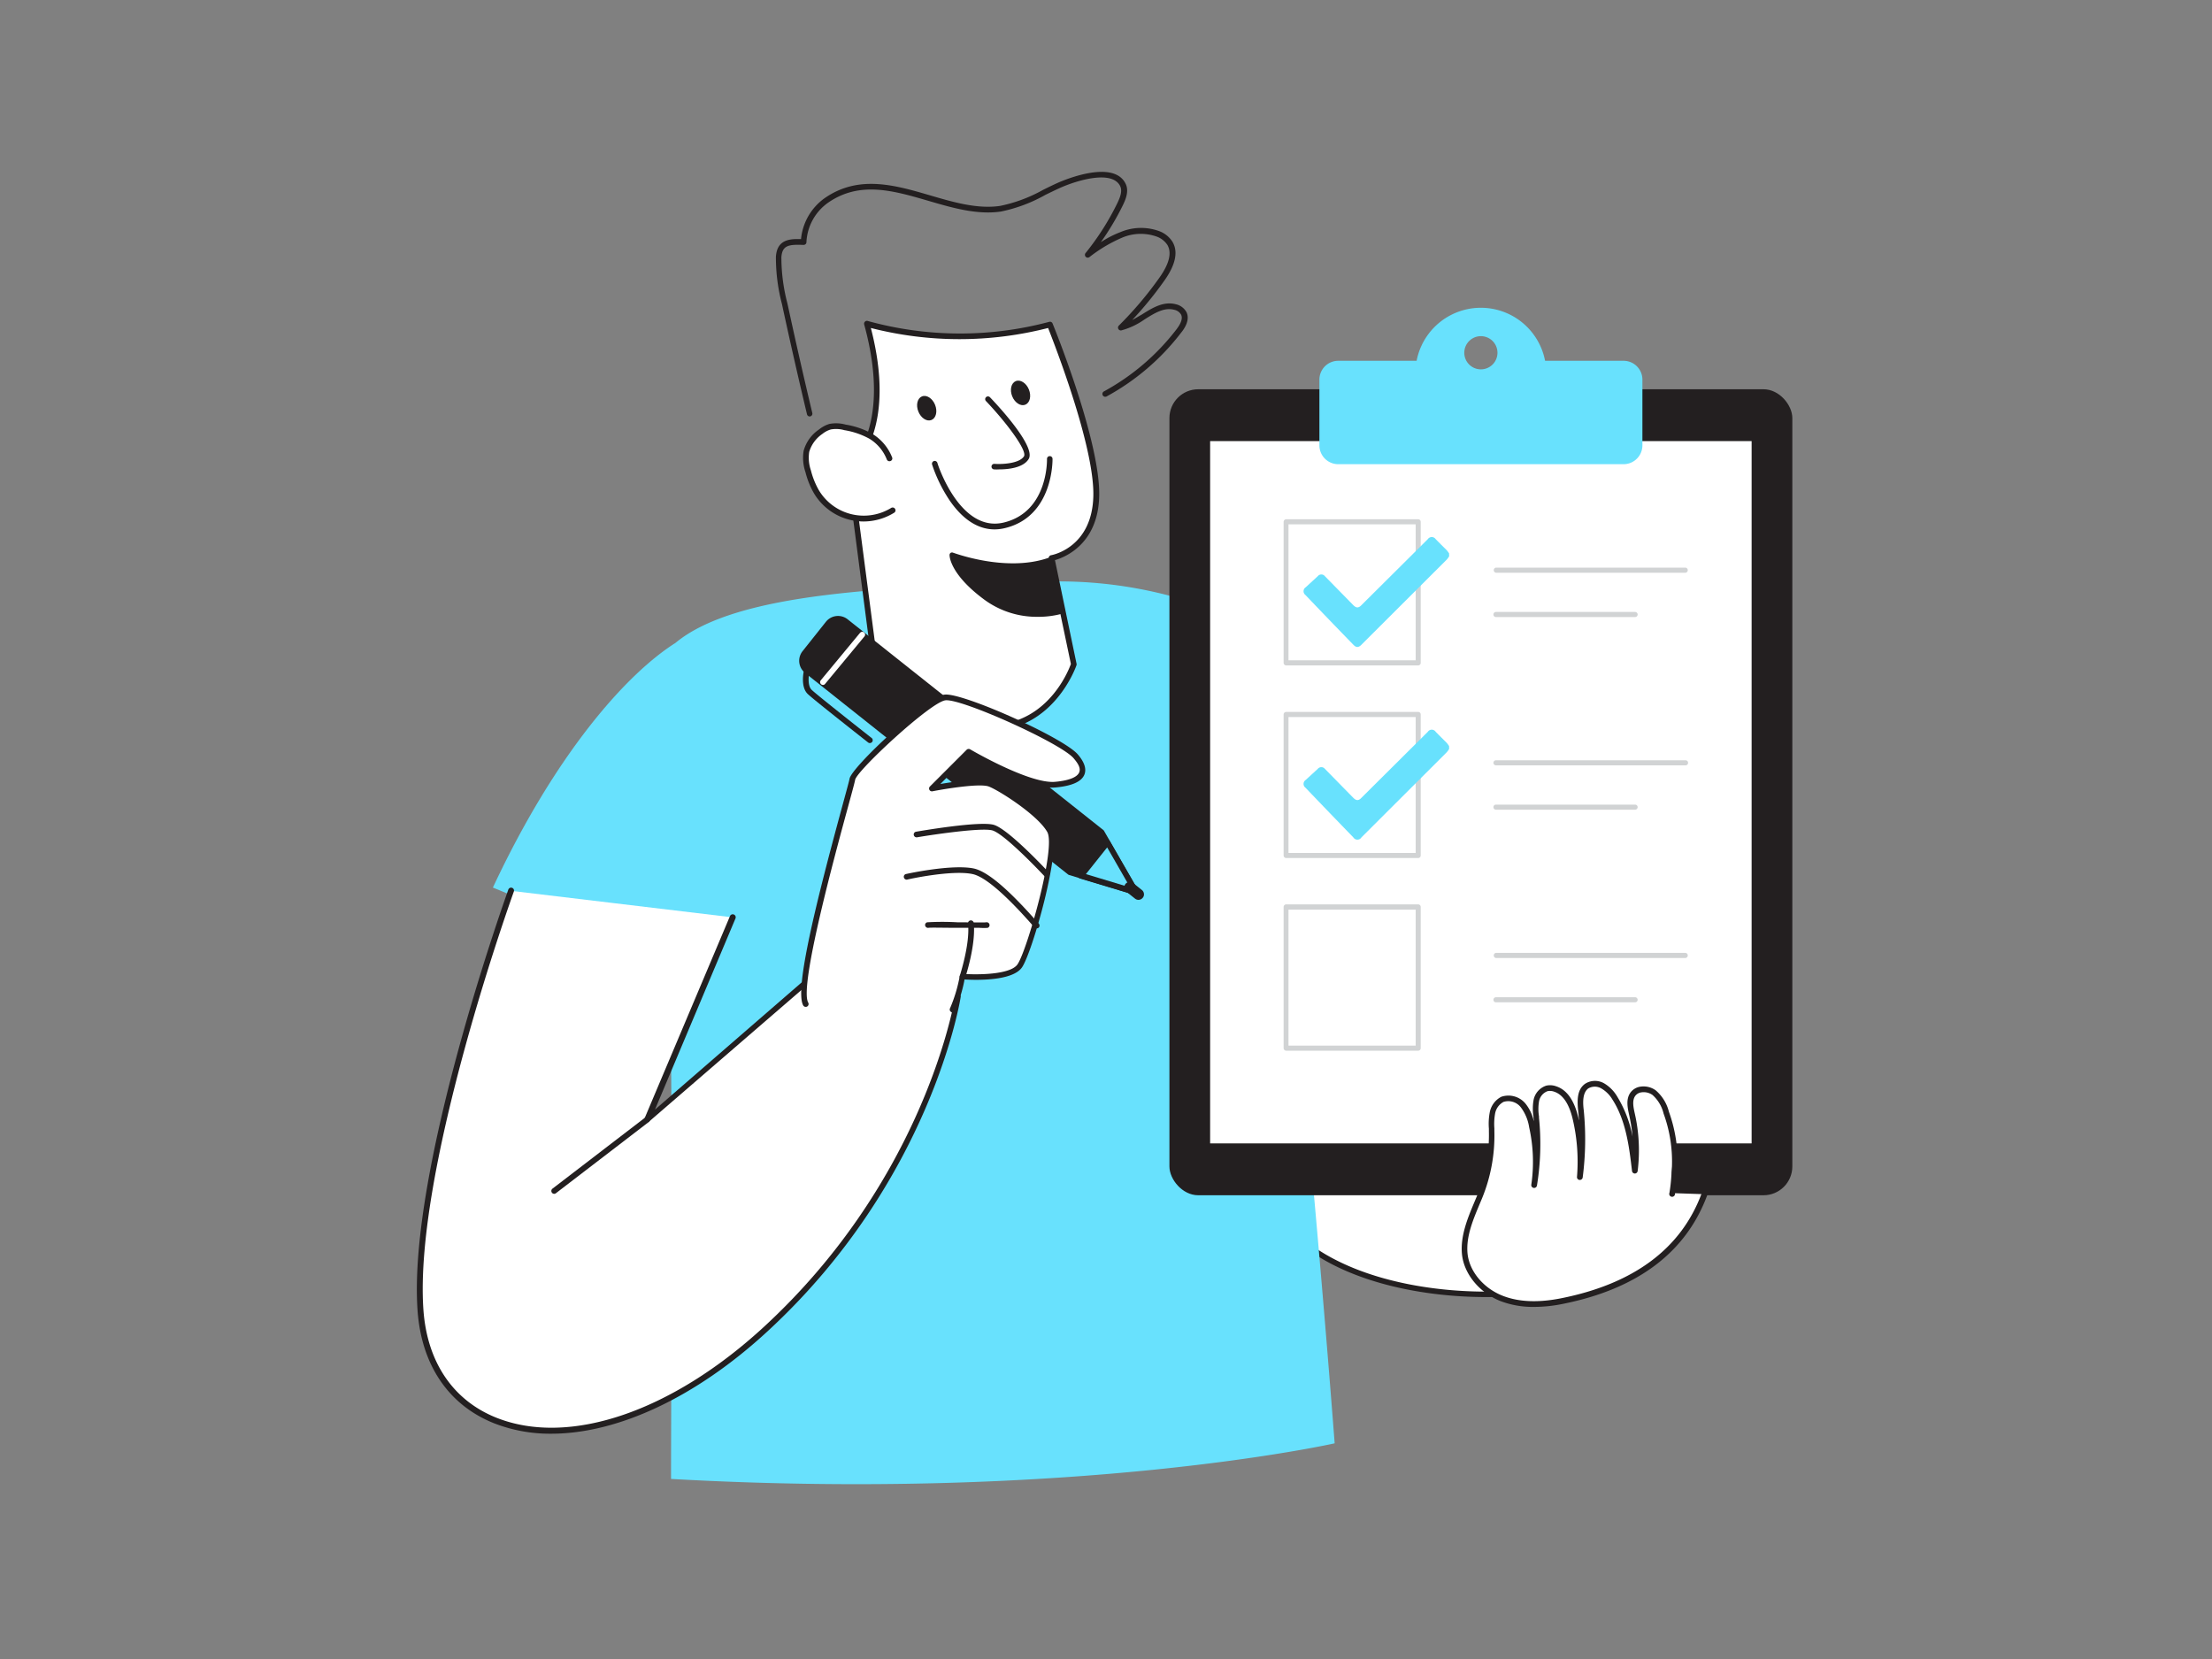 <svg xmlns="http://www.w3.org/2000/svg" viewBox="0 0 400 300"><rect x="0" y="0" width="400" height="300" fill="#808080" stroke="none"/><g id="_020" data-name="020"><path d="M236.55,225.36c-11-8.11-15.28-22.86-15.1-36.55.09-6.9,1.34-14.28,6.16-19.22a25.73,25.73,0,0,1,8.34-5.33c9.8-4.26,22.84-4.95,29.64,3.29a30.43,30.43,0,0,1,4.39,8.23q6.13,15.16,11,30.8c3.2,10.23,6.67,26.4-7.8,27.31C261.4,234.64,246.25,232.48,236.55,225.36Z" fill="#fff"/><path d="M268.76,234.55c-10.64,0-23.66-2.27-32.51-8.78-9.94-7.3-15.52-20.77-15.32-37,.12-8.94,2.18-15.34,6.31-19.57a26.66,26.66,0,0,1,8.51-5.45c10-4.35,23.28-5,30.24,3.44a30.84,30.84,0,0,1,4.47,8.36c4.08,10.09,7.79,20.47,11,30.85,3.55,11.36,3.78,19.07.69,23.56-1.84,2.67-4.85,4.16-8.95,4.42C271.8,234.5,270.31,234.55,268.76,234.55Zm-18.57-72.88a36.12,36.12,0,0,0-14,3.06A25.64,25.64,0,0,0,228,170c-3.94,4-5.9,10.2-6,18.87-.2,15.85,5.23,29,14.9,36.12,9.92,7.29,25.25,9.14,36.31,8.44,3.76-.24,6.51-1.58,8.16-4,2.9-4.21,2.63-11.63-.82-22.66-3.24-10.35-6.94-20.71-11-30.77a30,30,0,0,0-4.3-8.09C261.54,163.46,256,161.67,250.19,161.67Z" fill="#231f20"/><path d="M121,173.65,89.13,160.5c11.33-24.22,24.11-38.6,33-44.23,11.25-9.36,39.15-10,64.74-11a78.77,78.77,0,0,1,24.34,2.38c29.85,8.25,57.6,51.47,57.6,51.47L232.58,164s4.67,43.72,8.77,97c0,0-46.85,10.54-120,6.44C121.3,267.48,121.74,181.23,121,173.65Z" fill="#68e1fd"/><path d="M190.19,100.94l4,19.2s-4.26,12.75-17.17,11.41a25.86,25.86,0,0,1-18.84-11.73l-4.58-35.3s8.61-6.19,3.18-26a62.54,62.54,0,0,0,33.1.17s8.6,21.07,8.39,31S190.19,100.94,190.19,100.94Z" fill="#fff"/><path d="M178.88,132.16a18.17,18.17,0,0,1-1.92-.1c-13-1.36-19.17-11.88-19.24-12a.7.7,0,0,1-.06-.19l-4.59-35.3a.54.54,0,0,1,.21-.49,11.9,11.9,0,0,0,3.48-5.41c1.3-3.59,2.26-10-.49-20a.52.52,0,0,1,.15-.51.5.5,0,0,1,.52-.11,62.62,62.62,0,0,0,32.79.15.5.5,0,0,1,.61.3c.36.87,8.64,21.29,8.43,31.17-.18,8.69-6.16,11.09-8,11.62l3.9,18.71a.49.49,0,0,1,0,.27C194.63,120.43,190.57,132.16,178.88,132.16Zm-20.21-12.51A25.54,25.54,0,0,0,177.07,131c11.8,1.22,16.08-9.54,16.58-10.93l-4-19.06a.52.52,0,0,1,.42-.61c.3-.05,7.45-1.43,7.64-10.75.19-8.91-7-27.33-8.18-30.34a64.58,64.58,0,0,1-32.05,0c4.54,17.56-2,24.22-3.38,25.42Z" fill="#231f20"/><path d="M160.83,82.92a8.18,8.18,0,0,0-3.35-4,14.54,14.54,0,0,0-4.68-1.62,6,6,0,0,0-2.7-.12,4.82,4.82,0,0,0-1.69.89,6.32,6.32,0,0,0-2.59,3.56,7.62,7.62,0,0,0,.31,3.6,15.18,15.18,0,0,0,1.48,3.67,10,10,0,0,0,13.8,3.41" fill="#fff"/><path d="M156.17,94.3a10.45,10.45,0,0,1-9-5.13,15,15,0,0,1-1.52-3.8,8,8,0,0,1-.33-3.84,6.84,6.84,0,0,1,2.79-3.87,5.57,5.57,0,0,1,1.87-1,6.44,6.44,0,0,1,2.93.12,14.7,14.7,0,0,1,4.85,1.68,8.74,8.74,0,0,1,3.56,4.24.5.5,0,0,1-.29.67.52.52,0,0,1-.67-.29,7.62,7.62,0,0,0-3.14-3.74,14,14,0,0,0-4.52-1.55,5.47,5.47,0,0,0-2.46-.13,4.4,4.4,0,0,0-1.52.8,6,6,0,0,0-2.39,3.26,7.11,7.11,0,0,0,.31,3.35,14.29,14.29,0,0,0,1.42,3.55,9.47,9.47,0,0,0,13.09,3.23.51.51,0,0,1,.71.17.5.5,0,0,1-.17.7A10.55,10.55,0,0,1,156.17,94.3Z" fill="#231f20"/><path d="M191.72,110.54a16.39,16.39,0,0,1-13.36-2.45c-6.22-4.57-6.16-7.72-6.16-7.72s9.54,3.68,17.52.94Z" fill="#231f20"/><path d="M187.64,111.54a16,16,0,0,1-9.57-3.05c-6.36-4.67-6.37-8-6.36-8.13a.47.47,0,0,1,.22-.4.48.48,0,0,1,.45,0c.1,0,9.47,3.58,17.17.93a.46.46,0,0,1,.41,0,.47.47,0,0,1,.24.32l2,9.24a.49.49,0,0,1-.34.58A16.38,16.38,0,0,1,187.64,111.54Zm-14.77-10.41c.39,1.15,1.65,3.52,5.79,6.56a15.94,15.94,0,0,0,12.47,2.48L189.35,102C182.72,104,175.35,102,172.87,101.13Z" fill="#231f20"/><path d="M178.67,72.2s8.17,8.62,6.91,10.57-5.79,1.58-5.79,1.58" fill="#fff"/><path d="M180.68,84.88a8.21,8.21,0,0,1-.93,0,.5.5,0,1,1,.09-1c1.17.09,4.42,0,5.32-1.35.65-1-3.06-6-6.86-10a.49.49,0,0,1,0-.7.5.5,0,0,1,.71,0c2,2.08,8.34,9.06,7,11.18C185,84.65,182.16,84.88,180.68,84.88Z" fill="#231f20"/><ellipse cx="167.58" cy="73.81" rx="1.63" ry="2.3" transform="translate(-15.44 67.9) rotate(-21.92)" fill="#231f20"/><ellipse cx="184.55" cy="71.04" rx="1.63" ry="2.3" transform="translate(-13.18 74.04) rotate(-21.92)" fill="#231f20"/><path d="M179.86,95.73c-3,0-5.76-1.78-8.13-5.23A26.65,26.65,0,0,1,168.55,84a.51.51,0,0,1,.33-.63.51.51,0,0,1,.63.33c0,.13,4.06,12.7,12,10.79s7.83-11.12,7.82-11.51a.5.5,0,0,1,1,0c0,.11.2,10.39-8.58,12.51A8.12,8.12,0,0,1,179.86,95.73Z" fill="#231f20"/><rect x="211.47" y="70.39" width="112.64" height="145.75" rx="5.21" fill="#231f20"/><rect x="218.37" y="79.32" width="98.84" height="127.89" fill="#fff"/><path d="M317.21,207.67H218.37a.46.46,0,0,1-.45-.46V79.32a.45.45,0,0,1,.45-.45h98.84a.46.46,0,0,1,.46.45V207.21A.47.47,0,0,1,317.21,207.67Zm-98.38-.91h97.92v-127H218.83Z" fill="#231f20"/><path d="M293.62,65.24H279.4a11.83,11.83,0,0,0-23.23,0H242a3.41,3.41,0,0,0-3.41,3.4V80.53A3.41,3.41,0,0,0,242,83.94h51.66A3.41,3.41,0,0,0,297,80.53V68.64A3.41,3.41,0,0,0,293.62,65.24Zm-25.83,1.55a3,3,0,1,1,3-3A3,3,0,0,1,267.79,66.79Z" fill="#68e1fd"/><path d="M256.45,120.33H232.58a.47.47,0,0,1-.46-.46V94.36a.47.47,0,0,1,.46-.46h23.87a.46.46,0,0,1,.46.46v25.51A.46.46,0,0,1,256.45,120.33ZM233,119.4h23V94.82H233Z" fill="#d1d3d4"/><path d="M262.05,100.6a4.25,4.25,0,0,1-.43.59l-15.43,15.4c-.53.53-.94.54-1.46,0q-4.35-4.47-8.67-9a.85.85,0,0,1,.05-1.39l2.18-2a.82.82,0,0,1,1.3,0l5.13,5.23c.54.54.94.54,1.47,0l12-11.93a.86.86,0,0,1,1.43,0c.67.68,1.35,1.36,2,2a6,6,0,0,1,.42.57Z" fill="#68e1fd"/><path d="M304.8,103.57H270.52a.47.47,0,0,1,0-.93H304.8a.47.47,0,0,1,0,.93Z" fill="#d1d3d4"/><path d="M295.68,111.58H270.52a.45.45,0,0,1-.46-.46.46.46,0,0,1,.46-.46h25.16a.47.47,0,0,1,.46.46A.46.46,0,0,1,295.68,111.58Z" fill="#d1d3d4"/><path d="M256.45,155.16H232.58a.47.47,0,0,1-.46-.46V129.2a.46.46,0,0,1,.46-.46h23.87a.45.45,0,0,1,.46.46v25.5A.46.46,0,0,1,256.45,155.16ZM233,154.24h23V129.66H233Z" fill="#d1d3d4"/><path d="M262.05,135.43a4.35,4.35,0,0,1-.43.6l-15.43,15.4a.86.86,0,0,1-1.46,0q-4.35-4.48-8.67-9a.85.85,0,0,1,.05-1.39l2.18-2a.83.83,0,0,1,1.3,0l5.13,5.23c.54.54.94.55,1.47,0l12-11.93a.85.85,0,0,1,1.43,0c.67.68,1.35,1.35,2,2a6,6,0,0,1,.42.57Z" fill="#68e1fd"/><path d="M304.8,138.4H270.52a.46.46,0,1,1,0-.92H304.8a.46.46,0,0,1,0,.92Z" fill="#d1d3d4"/><path d="M295.68,146.42H270.52a.46.46,0,0,1-.46-.46.45.45,0,0,1,.46-.46h25.16a.46.46,0,0,1,.46.46A.47.47,0,0,1,295.68,146.42Z" fill="#d1d3d4"/><path d="M256.45,190H232.58a.47.47,0,0,1-.46-.46V164a.47.47,0,0,1,.46-.46h23.87a.46.46,0,0,1,.46.46v25.51A.46.46,0,0,1,256.45,190ZM233,189.08h23V164.49H233Z" fill="#d1d3d4"/><path d="M304.8,173.24H270.52a.47.47,0,0,1,0-.93H304.8a.47.47,0,0,1,0,.93Z" fill="#d1d3d4"/><path d="M295.68,181.25H270.52a.45.45,0,0,1-.46-.46.46.46,0,0,1,.46-.46h25.16a.47.47,0,0,1,.46.46A.46.46,0,0,1,295.68,181.25Z" fill="#d1d3d4"/><path d="M132.43,165.88,117,202.48l34.36-29.67,21.87,7.41s-4.88,32.6-34.75,60.13S77.77,262.6,76,236.83s16.4-75.74,16.4-75.74" fill="#fff"/><path d="M99.68,259.26a27.83,27.83,0,0,1-10.32-1.88c-8.26-3.29-13.19-10.58-13.86-20.51-1.75-25.58,16.24-75.45,16.42-76a.52.52,0,0,1,1,.35c-.18.5-18.09,50.17-16.36,75.53.64,9.51,5.34,16.48,13.21,19.62,13.15,5.23,31.69-1.07,48.39-16.45,27.55-25.39,33.8-55.49,34.51-59.4l-21.16-7.18-34.14,29.48a.52.52,0,0,1-.81-.59L132,165.67a.52.52,0,1,1,1,.41l-14.56,34.57L151,172.42a.52.52,0,0,1,.51-.1l21.86,7.42a.52.52,0,0,1,.35.56c-.05.33-5.25,33.1-34.91,60.43C125.83,252.71,111.67,259.26,99.68,259.26Z" fill="#231f20"/><polygon points="160.15 119.44 199.21 150.48 200.27 152.32 205.46 161.35 195.49 158.34 193.45 157.72 154.39 126.69 160.15 119.44" fill="#231f20"/><path d="M205.46,161.85l-.15,0-12-3.63a.56.56,0,0,1-.17-.09l-39.06-31a.52.52,0,0,1-.18-.34.47.47,0,0,1,.1-.36l5.76-7.25a.51.51,0,0,1,.7-.08l39.06,31a.41.41,0,0,1,.12.14l6.25,10.87a.5.5,0,0,1,0,.56A.49.49,0,0,1,205.46,161.85Zm-11.77-4.58,10.71,3.24-5.57-9.7-38.6-30.67-5.14,6.47Z" fill="#231f20"/><polygon points="200.27 152.32 205.46 161.35 195.49 158.34 200.27 152.32" fill="#68e1fd"/><path d="M205.46,161.87a.4.4,0,0,1-.15,0l-10-3a.52.52,0,0,1-.34-.34.55.55,0,0,1,.08-.48l4.78-6a.5.5,0,0,1,.45-.19.53.53,0,0,1,.41.25l5.18,9a.51.51,0,0,1,0,.58A.51.51,0,0,1,205.46,161.87Zm-9.09-3.81,8,2.42-4.16-7.24Z" fill="#231f20"/><rect x="204.6" y="159.61" width="0.97" height="2.97" rx="0.48" transform="translate(-48.63 221.44) rotate(-51.53)" fill="#fff"/><path d="M205.87,162.72a1,1,0,0,1-.62-.22l-1.57-1.25a1,1,0,0,1-.37-.66,1,1,0,0,1,.21-.74,1,1,0,0,1,1.4-.16l1.57,1.25a1,1,0,0,1,.37.67.93.93,0,0,1-.21.73h0A1,1,0,0,1,205.87,162.72Zm0-1Z" fill="#231f20"/><path d="M154.42,110.49h6.79a2.3,2.3,0,0,1,2.3,2.3v23.7a0,0,0,0,1,0,0H152.12a0,0,0,0,1,0,0v-23.7A2.3,2.3,0,0,1,154.42,110.49Z" transform="translate(-37.05 170.22) rotate(-51.53)" fill="#231f20"/><path d="M164.45,136.53a.5.5,0,0,1-.31-.1l-18.56-14.75a2.79,2.79,0,0,1-.45-3.93l4.22-5.31a2.8,2.8,0,0,1,3.93-.45l18.56,14.74a.5.5,0,0,1,.08.7l-7.08,8.92a.48.48,0,0,1-.33.18Zm-12.9-24.16-.21,0a1.79,1.79,0,0,0-1.21.66l-4.22,5.32h0a1.8,1.8,0,0,0,.29,2.53l18.17,14.44,6.46-8.14-18.16-14.43A1.81,1.81,0,0,0,151.55,112.37Zm-6,5.69h0Z" fill="#231f20"/><path d="M157.3,134.37a.5.5,0,0,1-.32-.11c-.39-.31-9.68-7.6-10.9-8.75-1.41-1.33-.72-4.22-.69-4.34a.51.51,0,1,1,1,.24c-.16.67-.41,2.59.4,3.35,1.18,1.11,10.73,8.62,10.83,8.69a.52.52,0,0,1,.09.72A.54.54,0,0,1,157.3,134.37Z" fill="#231f20"/><path d="M148.82,123.86a.5.5,0,0,1-.33-.12.51.51,0,0,1-.07-.72l7.1-8.58a.52.52,0,0,1,.73-.07.51.51,0,0,1,.06.73l-7.1,8.57A.49.49,0,0,1,148.82,123.86Z" fill="#fff"/><path d="M172.25,182.58c1-1.66,1.8-6,1.8-6s8.57.69,10.37-1.94,7.19-21.3,5.39-24.48-8.71-7.6-10.78-8.43-10.52.83-10.52.83l6.64-6.64s10.79,6.36,15.63,5.94,6.23-2.21,3.74-5.11-20.61-11.07-23.65-10.65-16.46,13-16.74,14.8-10.64,36.77-8.43,40.64" fill="#fff"/><path d="M172.25,183.09A.48.48,0,0,1,172,183a.51.51,0,0,1-.19-.7,26.89,26.89,0,0,0,1.74-5.79.52.52,0,0,1,.55-.41c2.3.18,8.57.23,9.9-1.72,1.72-2.5,7-21.06,5.38-23.93-1.75-3.08-8.64-7.46-10.54-8.21-1.58-.64-7.91.4-10.22.85a.5.5,0,0,1-.55-.26.52.52,0,0,1,.09-.61l6.64-6.64a.53.53,0,0,1,.63-.08c.1.06,10.68,6.26,15.32,5.88,2.47-.21,4-.81,4.39-1.68s-.37-1.84-1-2.59c-2.34-2.74-20.3-10.84-23.19-10.47C168.24,127,155,139.29,154.64,141c-.06.37-.44,1.79-1.24,4.72-2.44,8.94-8.91,32.68-7.25,35.58a.52.52,0,0,1-.19.71.53.53,0,0,1-.71-.19c-1.64-2.88,2.47-19.18,7.15-36.37.65-2.39,1.17-4.28,1.22-4.61.33-2.12,14-14.8,17.18-15.23s21.48,7.75,24.11,10.82c1.2,1.4,1.59,2.63,1.18,3.65-.53,1.29-2.3,2.06-5.26,2.32-4.52.4-13.67-4.71-15.59-5.82l-5.19,5.19c2.63-.45,7.53-1.16,9.17-.5,2,.81,9.16,5.33,11,8.66s-3.54,22.29-5.41,25c-1.73,2.52-8.43,2.31-10.39,2.19a24,24,0,0,1-1.77,5.66A.51.51,0,0,1,172.25,183.09Z" fill="#231f20"/><path d="M165.75,150.9s11.34-1.93,13.83-1.24,9.68,8.44,9.68,8.44" fill="#fff"/><path d="M189.26,158.61a.51.51,0,0,1-.38-.16c-2-2.13-7.51-7.76-9.44-8.29s-10.48.72-13.61,1.25a.52.52,0,0,1-.59-.42.5.5,0,0,1,.42-.59c.47-.08,11.49-2,14.06-1.24s9.17,7.78,9.92,8.59a.51.51,0,0,1,0,.72A.47.47,0,0,1,189.26,158.61Z" fill="#231f20"/><path d="M174.05,176.63s1.93-5.81,1.52-9.68" fill="#fff"/><path d="M174.05,177.15a.52.52,0,0,1-.49-.68c0-.06,1.89-5.75,1.49-9.47a.51.51,0,0,1,.46-.56.51.51,0,0,1,.57.45c.42,3.94-1.46,9.66-1.54,9.9A.53.53,0,0,1,174.05,177.15Z" fill="#231f20"/><path d="M167.82,167.23c.56-.14,10.1.13,10.65,0" fill="#fff"/><path d="M177.11,167.78c-.84,0-2.1,0-4,0-2.17,0-4.88-.07-5.21,0a.53.53,0,0,1-.6-.4.5.5,0,0,1,.37-.6,48.72,48.72,0,0,1,5.45,0c2.18,0,4.88.07,5.21,0a.52.52,0,0,1,.6.4.51.51,0,0,1-.36.61A11.42,11.42,0,0,1,177.11,167.78Z" fill="#231f20"/><path d="M164,158.51s8.16-1.8,12-1,10.79,9.13,11.48,9.82" fill="#fff"/><path d="M187.46,167.88a.51.51,0,0,1-.36-.15c-.1-.1-.31-.33-.61-.67-1.83-2.06-7.42-8.33-10.62-9-3.71-.8-11.73.95-11.81,1a.52.52,0,0,1-.61-.4.5.5,0,0,1,.39-.61c.34-.08,8.31-1.81,12.25-1,3.16.68,7.89,5.65,11.17,9.33.28.32.48.54.57.63a.52.52,0,0,1,0,.73A.53.53,0,0,1,187.46,167.88Z" fill="#231f20"/><path d="M302.36,215.75a46.06,46.06,0,0,0,.45-4.8,26.59,26.59,0,0,0-1.53-9.79,6.93,6.93,0,0,0-2.2-3.6c-1.15-.85-3-.88-3.84.28s-.42,2.43-.14,3.66a29.86,29.86,0,0,1,.49,10.15c-.53-4.55-1.13-9.28-3.62-13.13a6.15,6.15,0,0,0-2.14-2.19,2.85,2.85,0,0,0-2.94.06c-1.27.93-1.17,2.81-1,4.38a52.31,52.31,0,0,1-.18,12.06,34.57,34.57,0,0,0-.76-10.49c-.52-2.25-1.54-4.74-3.73-5.45a2.68,2.68,0,0,0-1.48-.1,2.91,2.91,0,0,0-1.93,2.26,9.78,9.78,0,0,0,0,3.1,46,46,0,0,1-.37,12.12,29,29,0,0,0-.4-10.55,8.43,8.43,0,0,0-1.6-3.83,3.4,3.4,0,0,0-3.76-1.1,3.57,3.57,0,0,0-1.82,2.54,13.5,13.5,0,0,0-.11,3.24,29.55,29.55,0,0,1-2.22,11.93c-1.3,3.15-3,6.63-2.67,10.15s3.2,6.76,6.62,8.13a19.3,19.3,0,0,0,10.87.51c11.86-2.35,21.65-8,25.85-19.34" fill="#fff"/><path d="M277.39,236.33a16.54,16.54,0,0,1-6.1-1.07c-3.84-1.54-6.63-5-6.93-8.57-.28-3.27,1.08-6.52,2.28-9.37l.42-1a29.06,29.06,0,0,0,2.18-11.73v-.5a11.06,11.06,0,0,1,.14-2.86,4,4,0,0,1,2.11-2.9,4,4,0,0,1,4.36,1.23,7.71,7.71,0,0,1,1.51,3.19c0-.18,0-.36-.05-.53l0-.25a9,9,0,0,1,0-3,3.41,3.41,0,0,1,2.3-2.65,3.19,3.19,0,0,1,1.77.11c2,.64,3.33,2.6,4.07,5.82,0,.11.05.23.08.34q-.06-.87-.15-1.74c-.18-1.78-.24-3.78,1.23-4.85a3.31,3.31,0,0,1,3.48-.09,6.72,6.72,0,0,1,2.34,2.36,21.58,21.58,0,0,1,2.79,7.26,30.1,30.1,0,0,0-.61-3.88c-.29-1.3-.64-2.88.23-4.08a2.71,2.71,0,0,1,1.81-1.07,3.77,3.77,0,0,1,2.76.67,7.5,7.5,0,0,1,2.38,3.86,26.62,26.62,0,0,1,1.56,10c0,.49-.07.93-.09,1.34a31.17,31.17,0,0,1-.37,3.51.52.52,0,1,1-1-.18,29.66,29.66,0,0,0,.36-3.4c0-.41.05-.85.09-1.35a25.3,25.3,0,0,0-1.51-9.58,6.56,6.56,0,0,0-2-3.36,2.75,2.75,0,0,0-2-.48,1.66,1.66,0,0,0-1.13.65c-.6.83-.32,2.1-.07,3.22a30.11,30.11,0,0,1,.51,10.36.52.52,0,0,1-.51.45h0a.52.52,0,0,1-.51-.46c-.5-4.26-1.07-9.09-3.54-12.92a5.64,5.64,0,0,0-2-2,2.33,2.33,0,0,0-2.38,0c-1,.76-1,2.42-.81,3.92a53.37,53.37,0,0,1-.19,12.18.53.53,0,0,1-.57.44.51.51,0,0,1-.46-.55,33.59,33.59,0,0,0-.75-10.34c-.65-2.84-1.79-4.55-3.38-5.07a2.2,2.2,0,0,0-1.2-.09,2.42,2.42,0,0,0-1.54,1.87,8.37,8.37,0,0,0,0,2.69l0,.25a46.62,46.62,0,0,1-.37,12.26.52.52,0,0,1-.59.42.51.51,0,0,1-.43-.59,28.59,28.59,0,0,0-.39-10.37,8,8,0,0,0-1.49-3.59,2.87,2.87,0,0,0-3.15-1,3,3,0,0,0-1.53,2.17,10.7,10.7,0,0,0-.12,2.61v.5A29.85,29.85,0,0,1,268,216.7l-.42,1c-1.21,2.89-2.47,5.87-2.21,8.89.28,3.21,2.81,6.31,6.3,7.7,2.87,1.15,6.43,1.31,10.58.49,13.2-2.62,21.77-9,25.47-19a.52.52,0,1,1,1,.35c-3.84,10.37-12.67,17-26.24,19.68A25.79,25.79,0,0,1,277.39,236.33Z" fill="#231f20"/><line x1="117" y1="202.48" x2="100.22" y2="215.36" fill="#fff"/><path d="M100.22,215.88a.51.51,0,0,1-.41-.2.52.52,0,0,1,.09-.73l16.79-12.88a.51.51,0,0,1,.72.09.52.52,0,0,1-.09.73l-16.79,12.88A.51.51,0,0,1,100.22,215.88Z" fill="#231f20"/><path d="M146.43,75.31a.51.51,0,0,1-.5-.39c-1.53-6.41-3-12.88-4.38-19.25l-.14-.66a33,33,0,0,1-1.1-8.57c.19-3.13,2.49-3.27,4.54-3.2a10.28,10.28,0,0,1,4.32-7.44c6.14-4.24,12.71-2.32,19.06-.46,4.2,1.23,8.55,2.5,12.64,1.89a27,27,0,0,0,7.74-2.89c.88-.44,1.76-.87,2.65-1.27s10.05-4.36,12.28.14c.62,1.26.11,2.66-.47,3.86a47.75,47.75,0,0,1-4,6.72A18.58,18.58,0,0,1,202.54,42a9.6,9.6,0,0,1,7.15-.18A4.84,4.84,0,0,1,212,43.69c1.08,1.78.61,4.14-1.41,7a65.94,65.94,0,0,1-5.85,7.18c.59-.31,1.18-.68,1.75-1,1.91-1.2,3.89-2.44,6.15-1.85a2.91,2.91,0,0,1,1.92,1.44c.72,1.52-.55,3.18-1,3.73a42.64,42.64,0,0,1-13.45,11.5.52.52,0,0,1-.7-.21.52.52,0,0,1,.21-.7,41.52,41.52,0,0,0,13.12-11.22c.87-1.15,1.15-2,.84-2.66a1.85,1.85,0,0,0-1.24-.88c-1.83-.48-3.53.59-5.34,1.72a13.14,13.14,0,0,1-4.21,2,.51.51,0,0,1-.56-.26.52.52,0,0,1,.1-.61,65.42,65.42,0,0,0,7.38-8.73c1.76-2.51,2.22-4.48,1.37-5.88a3.94,3.94,0,0,0-1.84-1.45,8.63,8.63,0,0,0-6.38.19,26.65,26.65,0,0,0-5.83,3.47.51.51,0,0,1-.7-.74,47.07,47.07,0,0,0,5.76-9.08c.47-1,.9-2.09.47-3-1.46-2.95-7.78-1.06-10.92.35-.88.4-1.75.82-2.62,1.25a27.63,27.63,0,0,1-8,3c-4.32.64-8.78-.66-13.09-1.92-6.41-1.87-12.45-3.64-18.18.32a9.28,9.28,0,0,0-3.92,7.14.48.48,0,0,1-.16.36.57.57,0,0,1-.37.14c-2.67-.11-3.84.06-4,2.21a32.63,32.63,0,0,0,1.07,8.29l.15.67c1.37,6.35,2.84,12.82,4.37,19.22a.51.51,0,0,1-.38.62Z" fill="#231f20"/></g></svg>
